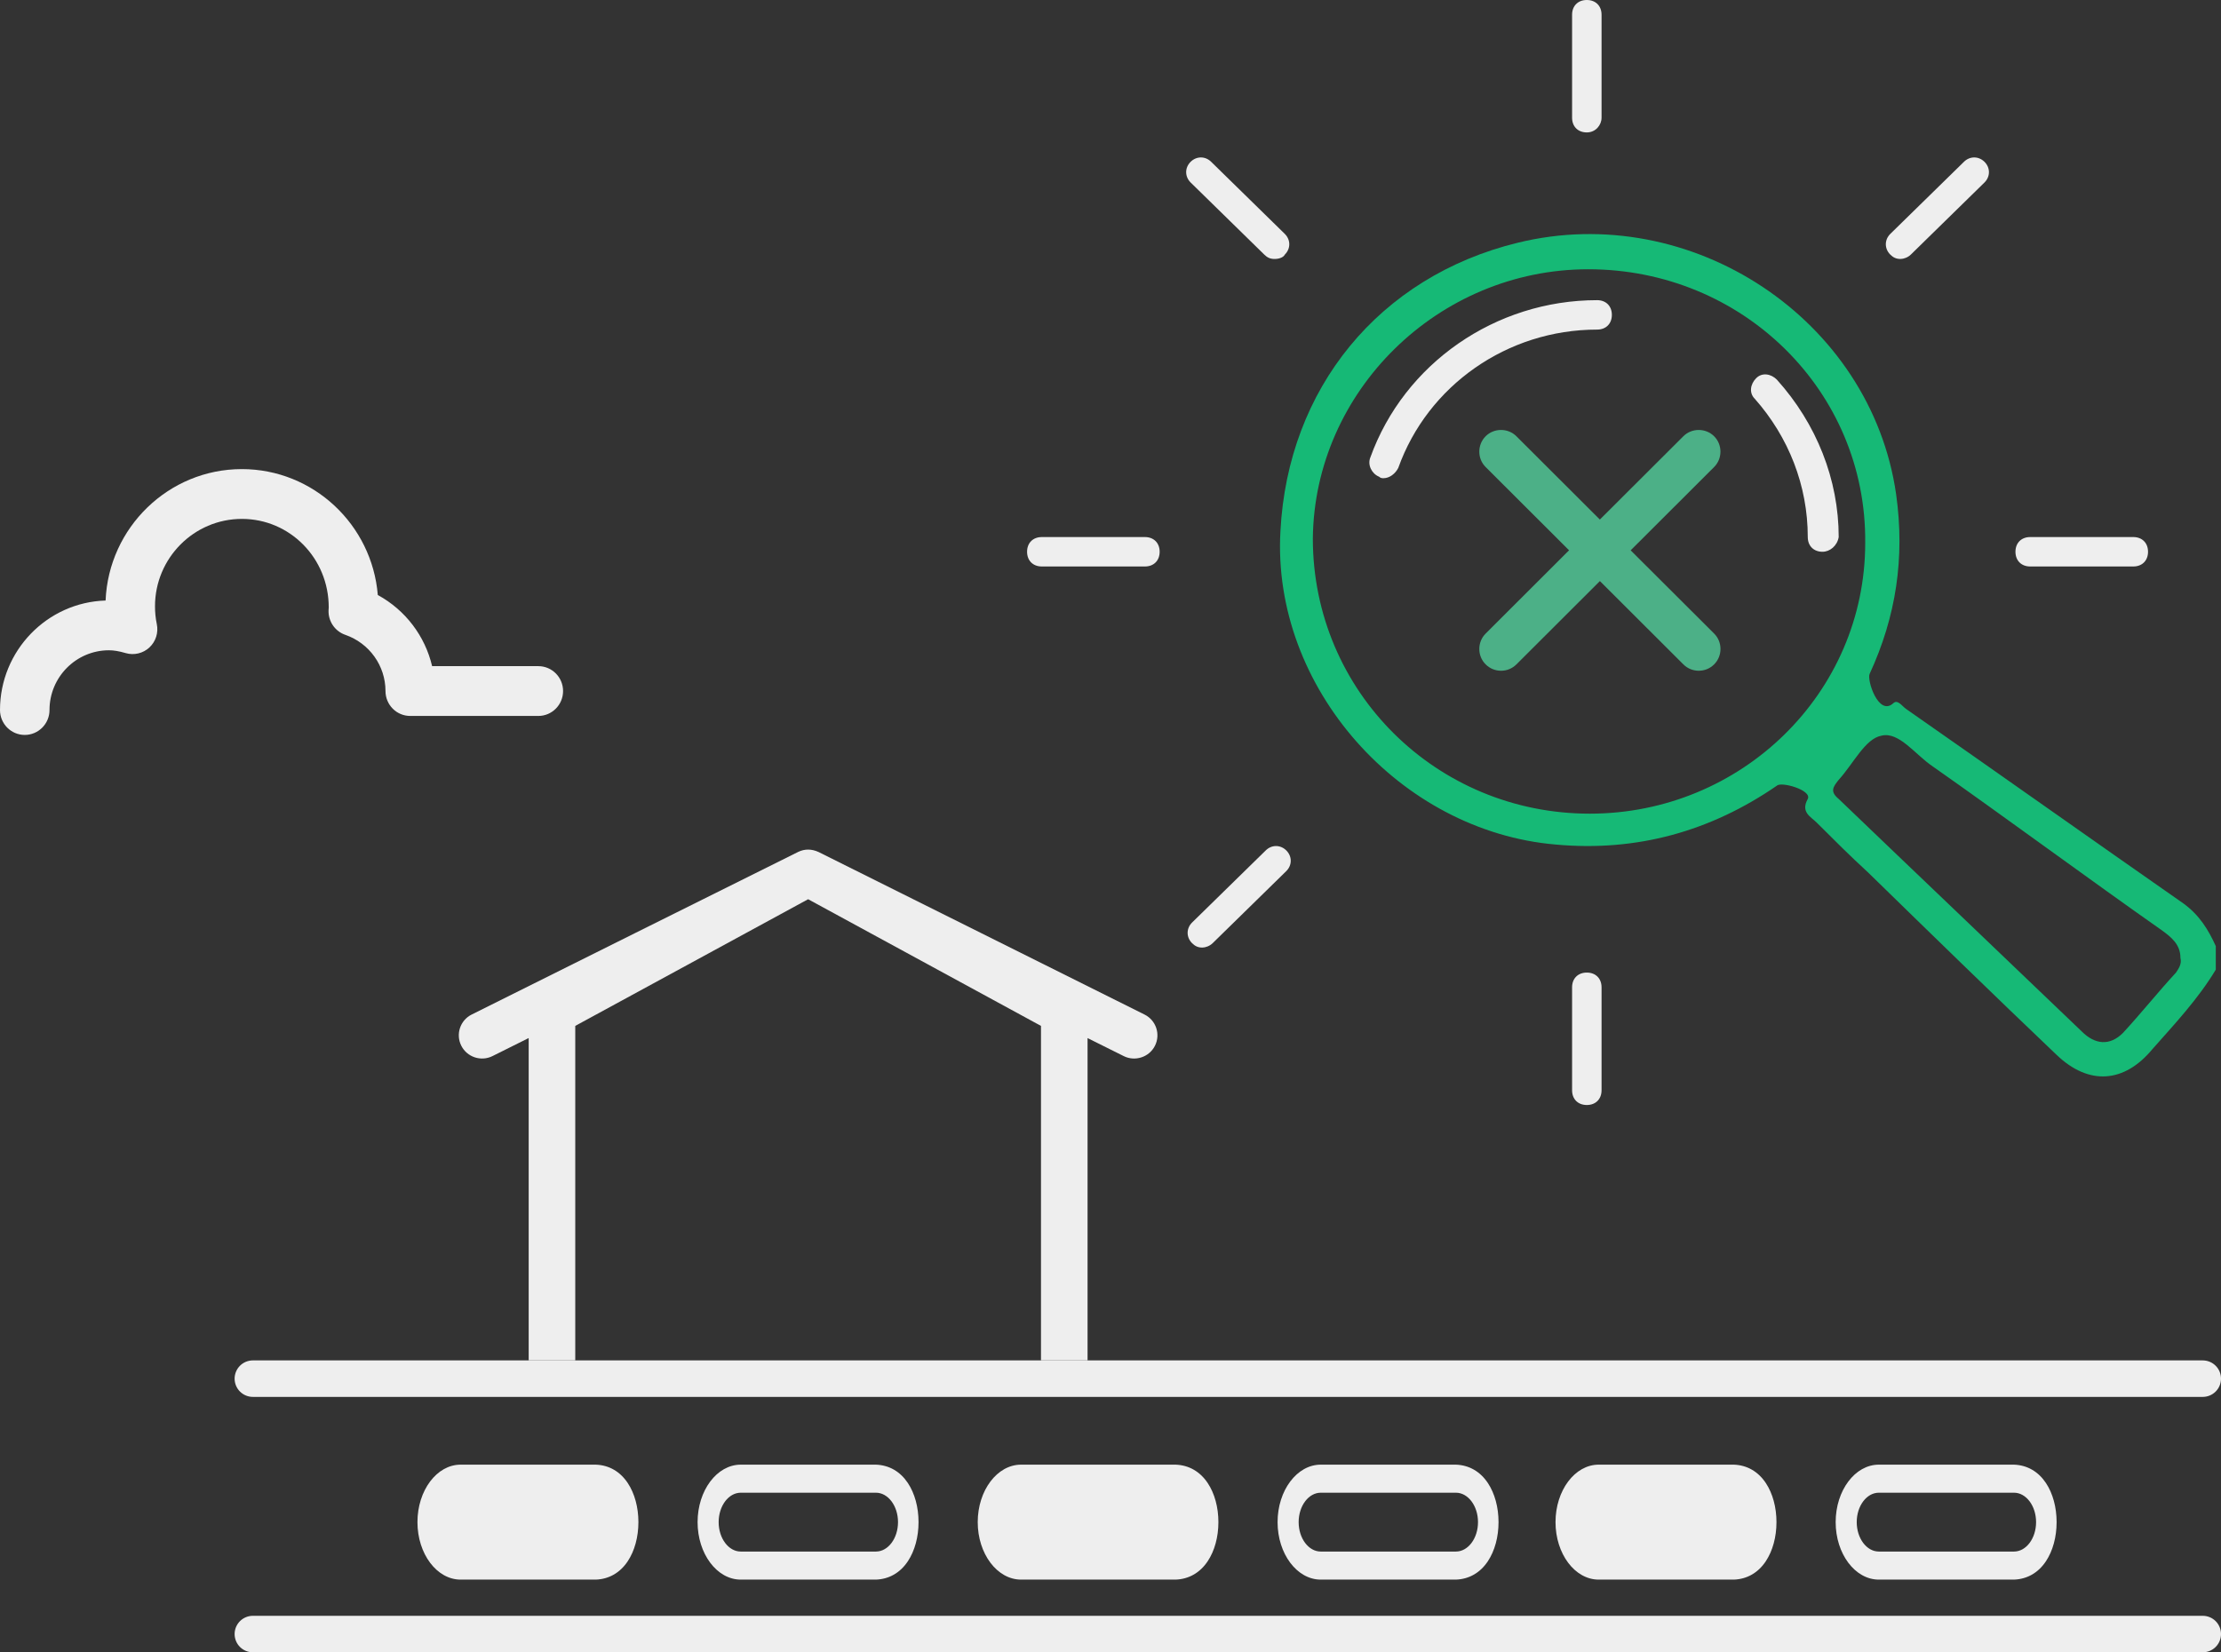 <svg width="426" height="317" viewBox="0 0 426 317" fill="none" xmlns="http://www.w3.org/2000/svg">
<rect x="0" y="0" width="426" height="317" fill="#333333" stroke="none"/>
<g clip-path="url(#clip0_1465_19442)">
<path d="M4.747 141C7.367 141 9.495 138.859 9.495 136.223C9.495 129.903 14.606 124.759 20.896 124.759C21.837 124.759 22.846 124.93 24.101 125.297C25.695 125.766 27.432 125.356 28.653 124.222C29.882 123.079 30.416 121.381 30.077 119.744C29.84 118.618 29.73 117.458 29.73 116.323C29.73 107.077 37.207 99.553 46.396 99.553C55.585 99.553 63.062 107.077 63.054 116.553C63.054 116.596 63.02 117.006 63.02 117.057C62.926 119.172 64.232 121.1 66.216 121.791C70.836 123.386 73.939 127.719 73.939 132.581C73.939 135.217 76.058 137.358 78.686 137.358H103.253C105.872 137.358 108 135.217 108 132.581C108 129.945 105.881 127.804 103.253 127.804H82.882C81.526 122.013 77.736 117.023 72.463 114.157C71.361 100.645 60.087 90 46.387 90C32.332 90 20.837 101.217 20.252 115.214C9.028 115.555 0 124.853 0 136.223C0 138.859 2.119 141 4.747 141Z" fill="#EEEEEE"/>
</g>
<path d="M306.636 281C302.069 281 298.357 285.945 298.357 292.028C298.357 298.111 302.069 303.056 306.636 303.056H332.562C335.09 302.965 337.221 301.746 338.695 299.526C340.011 297.539 340.737 294.881 340.737 292.028C340.737 289.179 340.011 286.512 338.695 284.53C337.225 282.315 335.097 281.091 332.551 281H306.636Z" fill="#EEEEEE"/>
<path d="M360.368 281C355.802 281 352.09 285.95 352.09 292.028C352.09 298.106 355.802 303.056 360.368 303.056H386.294C388.823 302.965 390.954 301.746 392.427 299.526C393.743 297.539 394.469 294.881 394.469 292.028C394.469 289.179 393.743 286.512 392.427 284.53C390.957 282.315 388.83 281.091 386.284 281H360.368ZM360.368 297.673C358.033 297.673 356.131 295.139 356.131 292.028C356.131 288.917 358.033 286.383 360.368 286.383H386.294C388.63 286.383 390.532 288.917 390.532 292.028C390.532 295.139 388.63 297.673 386.294 297.673H360.368Z" fill="#EEEEEE"/>
<path d="M88.349 281C83.782 281 80.07 285.945 80.07 292.028C80.07 298.111 83.782 303.056 88.349 303.056H114.275C116.803 302.965 118.934 301.746 120.408 299.526C121.724 297.539 122.45 294.881 122.45 292.028C122.45 289.179 121.724 286.512 120.408 284.53C118.938 282.315 116.81 281.091 114.264 281H88.349Z" fill="#EEEEEE"/>
<path d="M142.079 281C137.513 281 133.801 285.95 133.801 292.028C133.801 298.106 137.513 303.056 142.079 303.056H168.005C170.534 302.965 172.665 301.746 174.138 299.526C175.454 297.539 176.18 294.881 176.18 292.028C176.18 289.179 175.454 286.512 174.138 284.53C172.668 282.315 170.541 281.091 167.995 281H142.079ZM142.079 297.673C139.744 297.673 137.842 295.139 137.842 292.028C137.842 288.917 139.744 286.383 142.079 286.383H168.005C170.34 286.383 172.243 288.917 172.243 292.028C172.243 295.139 170.34 297.673 168.005 297.673H142.079Z" fill="#EEEEEE"/>
<path d="M195.849 281C191.265 281 187.533 285.95 187.533 292.028C187.533 298.106 191.265 303.056 195.849 303.056H225.485C228.024 302.965 230.165 301.746 231.645 299.526C232.967 297.539 233.696 294.881 233.696 292.028C233.696 289.179 232.967 286.512 231.645 284.53C230.169 282.315 228.031 281.091 225.474 281H195.849Z" fill="#EEEEEE"/>
<path d="M253.325 281C248.762 281 245.047 285.95 245.047 292.028C245.047 298.106 248.762 303.056 253.325 303.056H279.251C281.78 302.965 283.911 301.746 285.384 299.526C286.7 297.539 287.426 294.881 287.426 292.028C287.426 289.179 286.7 286.512 285.384 284.53C283.915 282.315 281.787 281.091 279.241 281H253.325ZM253.325 297.673C250.99 297.673 249.088 295.139 249.088 292.028C249.088 288.917 250.99 286.383 253.325 286.383H279.251C281.587 286.383 283.489 288.917 283.489 292.028C283.489 295.139 281.587 297.673 279.251 297.673H253.325Z" fill="#EEEEEE"/>
<line x1="48.5" y1="313.5" x2="422.5" y2="313.5" stroke="#EEEEEE" stroke-width="7" stroke-linecap="round"/>
<line x1="48.5" y1="264.5" x2="422.5" y2="264.5" stroke="#EEEEEE" stroke-width="7" stroke-linecap="round"/>
<g clip-path="url(#clip1_1465_19442)">
<path d="M208.6 261V199.16L215.537 202.617C217.696 203.701 220.422 202.846 221.53 200.626C222.633 198.426 221.739 195.748 219.534 194.648L156.998 163.458C155.666 162.858 154.379 162.842 153.129 163.428C153.001 163.458 90.47 194.643 90.47 194.643C88.265 195.743 87.372 198.421 88.474 200.621C89.577 202.82 92.262 203.711 94.467 202.612L101.404 199.154V260.995M199.667 261H110.337V196.823L155.002 172.521L199.667 196.823V261Z" fill="#EEEEEE"/>
</g>
<g clip-path="url(#clip2_1465_19442)">
<path d="M414.546 178.407C401.267 169.092 384.033 156.389 370.754 147.073C367.364 144.815 364.256 140.298 360.866 141.145C357.758 141.71 355.498 146.508 352.673 149.614C351.542 151.025 350.977 151.872 352.673 153.283C367.081 167.116 384.881 184.053 399.29 197.885C401.832 200.426 404.658 200.708 407.2 198.168C410.591 194.498 413.981 190.263 417.371 186.594C417.936 185.747 418.502 184.9 418.219 183.771C418.219 181.23 416.524 179.819 414.546 178.407ZM304.643 51.659C275.825 51.659 252.093 75.089 251.81 103.318C251.81 132.676 275.542 156.106 304.925 156.106C334.026 156.106 357.758 132.959 357.758 104.165C358.041 75.089 334.308 51.659 304.643 51.659ZM425 186.029C421.609 191.675 417.089 196.474 412.851 201.273C407.483 207.765 400.702 208.33 394.487 202.402C382.338 190.828 370.472 179.254 358.323 167.398C354.933 164.293 351.825 161.188 348.435 157.8C347.304 156.671 345.327 155.824 346.739 153.283C347.587 151.59 341.654 149.896 340.806 150.743C328.093 159.494 313.966 163.446 298.427 162.034C268.479 159.494 243.899 131.829 245.594 101.907C247.007 74.524 264.524 53.07 291.081 46.578C324.42 38.391 358.888 61.257 363.691 94.849C365.386 106.988 363.691 118.279 358.606 129.289C358.041 130.418 360.301 137.475 363.126 134.935C363.974 134.088 364.821 135.499 365.669 136.064C383.468 148.485 400.985 160.905 418.784 173.326C421.892 175.584 423.587 178.407 425 181.512V186.029Z" fill="#16B976"/>
<path d="M265.372 91.744C265.09 91.744 264.807 91.744 264.525 91.462C263.112 90.897 262.264 89.203 262.829 87.792C269.327 69.725 286.844 57.587 306.339 57.587C308.034 57.587 309.164 58.716 309.164 60.41C309.164 62.104 308.034 63.233 306.339 63.233C289.104 63.233 273.848 73.96 268.197 89.768C267.632 90.897 266.502 91.744 265.372 91.744Z" fill="#EEEEEE"/>
<path d="M349.565 105.859C347.87 105.859 346.74 104.73 346.74 103.036C346.74 93.156 343.067 83.841 336.569 76.501C335.439 75.372 335.721 73.678 336.852 72.549C337.982 71.42 339.677 71.702 340.807 72.831C348.435 81.3 352.673 92.027 352.673 103.036C352.391 104.73 350.978 105.859 349.565 105.859Z" fill="#EEEEEE"/>
<path d="M304.36 25.406C302.665 25.406 301.535 24.277 301.535 22.583V2.823C301.535 1.129 302.665 0 304.36 0C306.056 0 307.186 1.129 307.186 2.823V22.583C307.186 23.995 306.056 25.406 304.36 25.406Z" fill="#EEEEEE"/>
<path d="M304.36 212C302.665 212 301.535 210.871 301.535 209.177V189.417C301.535 187.723 302.665 186.594 304.36 186.594C306.056 186.594 307.186 187.723 307.186 189.417V209.177C307.186 210.871 306.056 212 304.36 212Z" fill="#EEEEEE"/>
<path d="M364.538 49.683C363.691 49.683 363.126 49.401 362.56 48.836C361.43 47.707 361.43 46.013 362.56 44.884L376.687 31.052C377.817 29.923 379.512 29.923 380.642 31.052C381.772 32.181 381.772 33.875 380.642 35.004L366.516 48.836C365.951 49.401 365.103 49.683 364.538 49.683Z" fill="#EEEEEE"/>
<path d="M230.62 181.795C229.773 181.795 229.208 181.513 228.643 180.949C227.512 179.819 227.512 178.126 228.643 176.996L242.769 163.164C243.899 162.035 245.594 162.035 246.724 163.164C247.854 164.293 247.854 165.987 246.724 167.116L232.598 180.949C232.033 181.513 231.185 181.795 230.62 181.795Z" fill="#EEEEEE"/>
<path d="M409.178 108.682H389.401C387.706 108.682 386.576 107.553 386.576 105.859C386.576 104.165 387.706 103.036 389.401 103.036H409.178C410.874 103.036 412.004 104.165 412.004 105.859C412.004 107.553 410.874 108.682 409.178 108.682Z" fill="#EEEEEE"/>
<path d="M219.602 108.682H199.825C198.13 108.682 197 107.553 197 105.859C197 104.165 198.13 103.036 199.825 103.036H219.602C221.297 103.036 222.428 104.165 222.428 105.859C222.428 107.553 221.297 108.682 219.602 108.682Z" fill="#EEEEEE"/>
<path d="M244.465 49.683C243.618 49.683 243.053 49.401 242.488 48.836L228.361 35.004C227.231 33.875 227.231 32.181 228.361 31.052C229.491 29.923 231.187 29.923 232.317 31.052L246.443 44.884C247.573 46.013 247.573 47.707 246.443 48.836C246.161 49.401 245.313 49.683 244.465 49.683Z" fill="#EEEEEE"/>
<path d="M328.78 83.701C327.163 82.087 324.482 82.087 322.872 83.701L306.862 99.677L290.859 83.701C289.242 82.087 286.561 82.087 284.951 83.701C283.334 85.315 283.334 87.992 284.951 89.599L300.954 105.576L284.951 121.559C283.334 123.173 283.334 125.85 284.951 127.458C285.785 128.291 286.85 128.685 287.908 128.685C288.966 128.685 290.024 128.298 290.866 127.458L306.869 111.481L322.872 127.458C323.706 128.291 324.771 128.685 325.829 128.685C326.887 128.685 327.945 128.298 328.787 127.458C330.403 125.844 330.403 123.167 328.787 121.559L312.77 105.583L328.773 89.606C330.397 87.992 330.397 85.315 328.78 83.701Z" fill="#4CB087"/>
</g>
<defs>
<clipPath id="clip0_1465_19442">
<rect width="108" height="51" fill="white" transform="translate(0 90)"/>
</clipPath>
<clipPath id="clip1_1465_19442">
<rect width="134" height="98" fill="white" transform="translate(88 163)"/>
</clipPath>
<clipPath id="clip2_1465_19442">
<rect width="228" height="212" fill="white" transform="translate(197)"/>
</clipPath>
</defs>
</svg>
